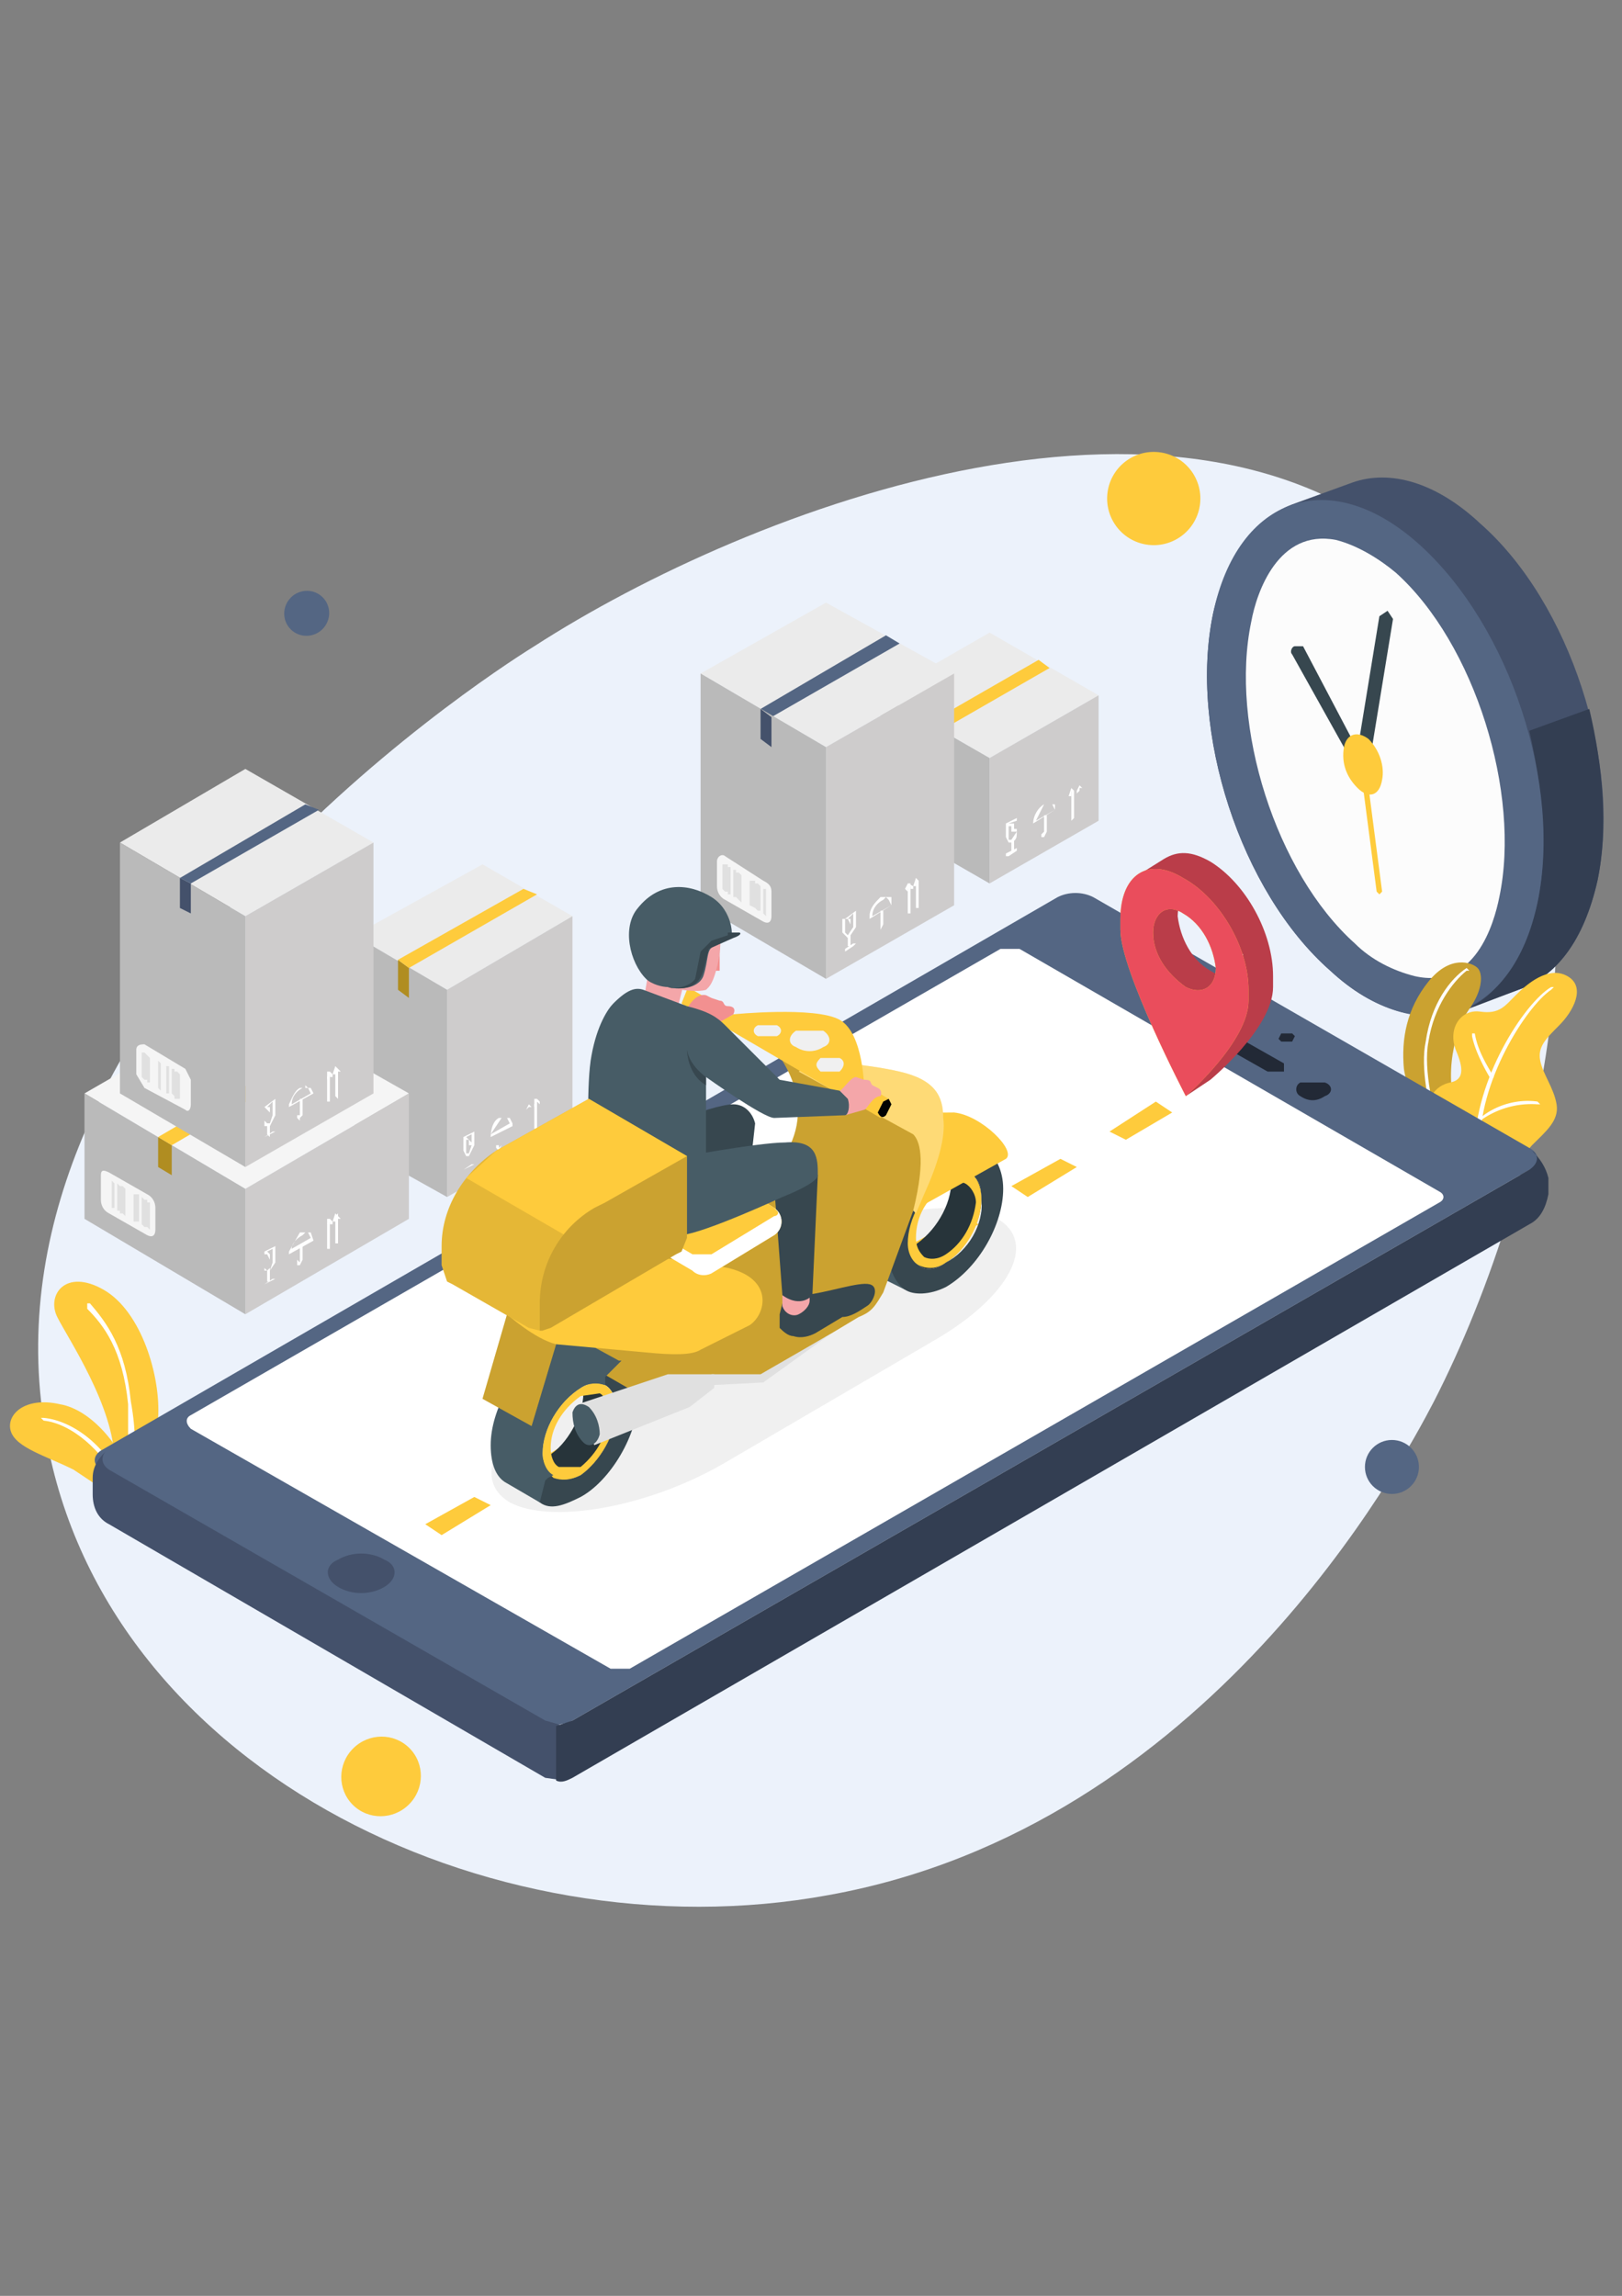 <svg xmlns="http://www.w3.org/2000/svg" xml:space="preserve" id="Layer_1" x="0" y="0" version="1.1" viewBox="0 0 595 842"><rect x="0" y="0" width="595" height="842" fill="#808080" stroke="none"/><style>.st1{fill:#44516b}.st2{fill:#333e52}.st3{fill:#546683}.st5{fill:#37474f}.st6{fill:#fecb3c}.st7{fill:#fff}.st8{opacity:.2;fill:#020303;enable-background:new}.st9{fill:#ebebeb}.st10{fill:#cecccc}.st11{fill:#bababa}.st12{fill:#f5f5f5}.st13{fill:#e0e0e0}.st14{fill:#b08d21}.st18{fill:#f0f0f0}.st19{fill:#27343a}.st20{fill:#475c66}.st22{fill:#020303}.st23{fill:#f4a6a9}.st24{fill:#f29090}</style><path fill="#ecf2fb" d="M16 521c18 126 163 197 288 174 139-25 210-158 222-181 41-80 77-227-1-305-86-86-250-23-329 28C175 250-7 369 16 521z"/><g id="freepik--Chronometer--inject-149"><g id="freepik--Clock--inject-149"><path d="m474 185 22-8c14-5 31 0 47 15 33 29 52 88 43 131-5 22-15 35-29 40l-22 8c-14 4-31 0-47-15-33-29-52-88-43-131 5-22 16-35 29-40z" class="st1"/><path d="m536 371 21-8c14-5 24-18 29-40 4-19 2-42-3-63l-22 8c5 22 7 44 3 63-5 21-15 35-28 40z" class="st2"/><path d="M488 356c-33-29-52-88-43-131s43-55 76-25 52 88 43 131-43 55-76 25z" class="st3"/><path fill="#fcfcfc" d="M519 358c22 5 29-19 31-29 8-38-9-93-38-119-6-5-14-10-22-12-21-4-29 19-31 30-8 38 9 92 38 118 6 6 14 10 22 12z"/><path d="M499 285h1c1-1 2-1 2-3l9-55-2-3-3 2-8 49-20-38h-3c-1 0-2 2-1 3l24 43 1 2z" class="st5"/><path d="m506 328 1-1-6-46-1-1-1 1 6 46 1 1z" class="st6"/><path d="M502 271c-4-3-8-2-9 3-1 6 1 11 5 15s8 3 9-3c1-5-1-11-5-15z" class="st6"/></g></g><g id="freepik--Plants--inject-149"><path d="M48 545h5c3-8 4-16 5-25 1-15-6-39-20-47s-21 2-17 10 21 33 21 53l6 9z" class="st6"/><path d="M47 545h1c2-10 2-20 0-31-2-20-9-29-15-36h-1v2c6 6 13 15 15 35v30z" class="st7"/><path d="M49 545c-3-13-15-28-27-30-13-3-20 4-18 10s13 9 23 14l9 6h13z" class="st6"/><path d="M44 545h1c-5-14-18-24-29-25h-1l1 1c10 1 22 11 28 24z" class="st7"/><path d="m523 411 11 5 1-6c-6-16-1-33 4-40s5-13 3-15-10-5-18 5-10 21-9 32c1 7 5 14 8 19z" class="st6"/><path d="m523 411 11 5 1-6c-6-16-1-33 4-40s5-13 3-15-10-5-18 5-10 21-9 32c1 7 5 14 8 19z" class="st8"/><path d="m527 413 2 1c-3-4-7-22-5-32 2-13 9-22 14-26h1l-1-1c-6 4-13 13-15 27-2 9 1 25 4 31z" class="st7"/><path d="M534 385c3 7 3 11-2 12s-11 6-5 16l31 16c0-3 2-7 4-9 5-5 10-9 9-15s-5-11-6-16 2-8 7-13 10-14 3-18-15 3-19 7-6 7-13 6-12 6-9 14z" class="st6"/><path d="M543 421c-1-24 17-52 26-58l1-1h-1c-10 6-28 34-28 59h2z" class="st7"/><path d="M547 396c-3-5-6-11-7-16v-1h1c1 6 4 11 7 16l-1 1zm-4 15h-1l1-1c6-5 14-7 21-6l1 1h-1a32 32 0 0 0-21 6z" class="st7"/></g><g id="freepik--Boxes--inject-149"><path d="m403 255-40-23-40 23 40 23z" class="st9"/><path d="m363 324 40-23v-46l-40 23z" class="st10"/><path d="M371 309h-1l-1-2v-5l4-2v5c0 2 0 3-2 4zm-1-6v5h1l2-3h-2v-2h-1zm2 1h1v-3l-3 1h2v2z" class="st7"/><path d="M371 313v-5h1v4l-1 1z" class="st7"/><path d="M370 314h-1v-1l4-2v1l-3 2zm12-7v-2 1l1-1v-6h1v6l-1 2h-1z" class="st7"/><path d="M379 302c0-3 2-6 4-7h4v2l-8 5zm6-7h-2l-3 6 7-4-1-2h-1zm8 6v-12l1 1v10l-1 1z" class="st7"/><path d="m392 292 1-3 1 2-1-1v2h-1zm4 7v-11 11c1 0 0 0 0 0z" class="st7"/><path d="M395 291v-1l1-2 1 1h-1v1l-1 1z" class="st7"/><path d="m363 324-40-23v-46l40 23z" class="st11"/><path d="m345 268 40-23-4-3-40 23zm-16 14 14 8c2 1 3 3 3 5v8c0 2-1 3-2 2l-15-8c-2-1-3-3-3-5v-9c0-2 2-2 3-1z" class="st6"/><path d="M328 284h1v10h-1zm2 1 1 1v9h-1zm3 1v10zm1 1 1 1v10l-1-1zm3 2h1v10h-1zm2 1h1v10h-1zm2 1 1 1v10l-1-1zm2 1v10zm-3-1h1v10h-1zm-4-3v10zm-3-1h1v10h-1zm-1-1v10zm-3-2 1 1v9h-1zm15 9v10-1z" class="st6"/><path d="m350 247-47-26-46 26 46 27z" class="st9"/><path d="m283 263 47-27-5-3-46 27z" class="st3"/><path d="m303 359 47-27v-85l-47 27z" class="st10"/><path d="m311 344-1-1-1-1v-5h1l4-3v6l-2 3-1 1zm-1-7v5l1 1 2-3v-1h-1l-1-2h-1zm2 2h1v-4l-2 2h1v2z" class="st7"/><path d="M312 347h-1v-4h1v4z" class="st7"/><path d="M310 349v-1c-1 0 0 0 0 0l3-2h1l-1 1-3 2zm13-8h-1v-2 2h1v-7h1v5l-1 2z" class="st7"/><path d="M319 337v-1c0-3 2-5 4-7h4v3l-8 5zm6-8-1 1c-2 1-4 3-4 6l7-4-1-2-1-1zm9 6h-1v-11h1v11z" class="st7"/><path d="m333 327-1-1 1-2 2 1v1h-1v-1l-1 1v1zm3 6v-11l1 1v10h-1z" class="st7"/><path d="m335 325 1-3 1 2-1-1v2h-1z" class="st7"/><path d="m303 359-46-27v-85l46 27z" class="st11"/><path d="m266 314 14 9c2 1 3 2 3 4v9c0 2-1 3-3 2l-14-8c-2-1-3-3-3-5v-9c0-2 2-3 3-2z" class="st12"/><path d="M265 317h1v10l-1-1zm2 1h1v10h-1zm2 1h1v10h-1zm2 1 1 1v10l-1-1zm3 2v10-1zm1 1h2v10l-2-1zm3 1 1 1v9h-1zm2 1v10zm-3-1h1v10l-1-1zm-4-3v10zm-3-1h1v10l-1-1zm-1-1v10zm-3-2h1v10h-1zm14 9h1v10l-1-1z" class="st13"/><path d="m279 271 4 3v-11l-4-3z" class="st1"/><path d="m210 336-33-19-47 26 34 20z" class="st9"/><path d="m164 439 46-26v-77l-46 27z" class="st10"/><path d="m171 424-1-2v-5l4-2v5l-2 4h-1zm0-6v5h1l1-3h-1v-2h-1zm2 1v-3l-2 1 1 1 1 1zm-1 9v-5 5zm-2 1v-1 1l3-2h1l-4 2zm13-7-1-1v-1h1v1l1-1v-6 6l-1 2z" class="st7"/><path d="M180 417c0-3 1-6 3-7h4l1 2v1l-8 4zm5-7h-1l-4 6 7-4-1-2h-1zm9 6v-11 11zm-1-9 1-2 1 1h-1l-1 1zm4 7h-1v-11h1v11z" class="st7"/><path d="M196 406v-1l1-2 1 1v1l-1-1-1 2z" class="st7"/><path d="m164 439-34-19v-77l34 20z" class="st11"/><path d="m146 363 4 3v-11l-4-3z" class="st14"/><path d="m150 355 47-27-5-2-46 26z" class="st6"/><path d="m150 401-60-34-59 34 59 35z" class="st12"/><path d="m90 482 60-35v-46l-60 35z" class="st10"/><path d="M98 466h-1v-7l4-2v6l-2 3h-1zm-1-6v5l1 1h1l1-3v-1h-1l-1-2h-1zm2 2h1v-4l-2 1 1 1v2z" class="st7"/><path d="M99 470h-1v-4l1-1v5z" class="st7"/><path d="m97 471 3-2h1l-4 2zm13-7h-1v-2l1 1v1-7l1-1v6l-1 2z" class="st7"/><path d="M106 460v-1l4-7h4l1 3-9 5zm6-8-1 1c-2 1-4 3-4 5l7-4-1-2h-1zm9 6h-1v-11h1v11z" class="st7"/><path d="M120 450v-1l1-2 1 1v1h-1v-1l-1 1v1zm4 6h-1v-10l1-1v11z" class="st7"/><path d="M123 448h-1l1-3 2 2h-1v-1l-1 2z" class="st7"/><path d="m90 482-59-35v-46l59 35z" class="st11"/><path d="m58 428 5 3v-11l-5-3z" class="st14"/><path d="m63 420 60-35-5-3-60 35z" class="st6"/><path d="m40 430 14 8c2 1 3 3 3 5v8c0 2-1 3-3 2l-14-8c-2-1-3-3-3-5v-9c0-2 1-2 3-1z" class="st12"/><path d="M39 432v10zm2 1 1 1v9h-1zm2 1 1 1v9h-1zm2 1 1 1v10l-1-1zm3 2v10zm1 1h2v10h-2zm3 1 1 1v10l-1-1zm1 1h1v10h-1zm-2-1v10zm-4-3v10zm-3-1h1v10h-1zm-1-1v10zm-3-2v10zm14 9h1v10l-1-1z" class="st13"/><path d="m137 309-47-27-46 27 46 27z" class="st9"/><path d="m90 428 47-27v-92l-47 27z" class="st10"/><path d="M98 413h-1v-7l4-3v6l-2 4h-1zm-1-7v5l1 1h1l1-3v-1h-1l-1-1-1-1zm2 2h1v-4l-2 2h1v2z" class="st7"/><path d="m99 417-1-1v-4h1v5z" class="st7"/><path d="M97 418v-1l3-2h1l-4 2v1zm13-7-1-1v-1h1v1-7h1v6l-1 1v1z" class="st7"/><path d="M106 406v-1c1-2 2-5 4-6h4l1 2-9 5zm6-7h-1c-2 1-4 3-4 6l7-4-1-2-1-1v1zm9 5h-1v-11h1v11z" class="st7"/><path d="M120 396v-1l1-2 1 1v1h-1v-1l-1 2zm4 7-1-1v-10h1v11z" class="st7"/><path d="M123 394h-1l1-3 2 2h-1v-1l-1 2z" class="st7"/><path d="m90 428-46-27v-92l46 27z" class="st11"/><path d="m66 333 4 2v-11l-4-2z" class="st1"/><path d="m70 324 47-27-5-2-46 27z" class="st3"/><path d="m53 383 15 9 2 4v9c0 2-1 3-2 2l-15-8-3-5v-9c0-2 2-2 3-2z" class="st12"/><path d="M52 386h1v10l-1-1zm2 1 1 1v9h-1zm3 1v10zm1 1 1 1v10l-1-1zm3 2h1v10h-1zm2 1h1v10l-1-1zm2 1 1 1v9h-1zm2 1v10zm-3-1h1v10h-1zm-4-3v10zm-2-1v10zm-2-1v10zm-3-2 1 1v9h-1zm15 9v10-1z" class="st13"/></g><g id="freepik--Device--inject-149"><path d="m37 539 160 92c4 2 9 2 13 0l351-202c4-2 4-6 0-8l-160-92c-4-2-9-2-13 0L37 532c-3 2-3 5 0 7z" class="st3"/><path d="M124 582c5 3 12 3 17 0s5-8 0-10c-5-3-12-3-17 0-5 2-5 7 0 10zm76 49L40 539c-3-2-3-5-1-7-3 3-5 6-5 10v6c0 5 2 9 6 11l160 93 7 1v-20l-7-2z" class="st1"/><path d="M561 449c4-2 6-6 7-11v-6c-1-4-3-7-6-10 3 2 2 5-1 7L210 631l-6 2v20c2 1 4 0 6-1l351-203z" class="st2"/><path d="M224 612 70 524c-2-2-2-4 0-5l297-171h7l154 89c2 1 2 3 0 4L231 612h-7z" class="st7"/><path d="m162 563 18-11-6-3-18 10zm215-124 18-11-6-3-18 10zm36-21 17-10-6-4-17 11z" class="st6"/><path fill="#222936" d="M470 382h4l1-2-1-1h-4l-1 2 1 1zm7 20c3 2 6 2 9 0 3-1 3-4 0-5h-9c-2 1-2 4 0 5zm-6-9v-3l-30-17h-6c-2 1-2 2 0 3l30 17h6z"/></g><g id="freepik--Locator--inject-149"><path fill="#ba3d49" d="M421 324h1l-1 7v4c0 13 15 46 21 57 0 2-7 10-7 10l9-6s23-19 23-34v-4c0-16-10-34-23-42-7-4-12-4-17-1l-8 5 2 4zm11 12c0-7 6-10 12-6-1 4 8 19 12 20 0 7-6 10-12 6-7-4-11-12-12-20z"/><path d="M411 341c0 15 24 61 24 61s23-20 23-35v-4c0-16-11-34-24-41-13-8-23-1-23 15v4zm12 1c0-7 5-11 11-7 7 4 11 12 12 20 0 7-5 10-11 7-7-5-12-12-12-20z" class="st6"/><path fill="#ea4d5c" d="M411 341c0 15 24 61 24 61s23-20 23-35v-4c0-16-11-34-24-41-13-8-23-1-23 15v4zm12 1c0-7 5-11 11-7 7 4 11 12 12 20 0 7-5 10-11 7-7-5-12-12-12-20z"/></g><path id="freepik--Shadow--inject-149" d="M187 551c15 8 50 2 78-14l77-45c28-16 39-36 24-45s-50-2-78 14l-77 45c-28 16-39 36-24 45z" class="st18"/><g id="freepik--Character--inject-149"><path d="m198 542 18-10-6-4-18 11zm36-21 18-10-6-3-18 10z" class="st6"/><path d="M226 517c0 9-6 19-13 24-4 2-8 2-10 0-2-1-4-4-4-6l2-1c7-4 13-15 13-23v-2c2-2 5-2 7-1 3 1 5 5 5 9z" class="st19"/><path d="M227 499c-4-2-9-1-14 2-12 6-21 23-21 36 0 7 2 11 6 14s9 1 15-2c11-6 21-23 21-36 0-7-3-11-7-14zm-14 42c-4 2-8 2-10 0-2-1-4-4-4-8 0-9 6-19 14-24 3-2 6-2 9-1 2 1 4 4 4 9 0 9-6 19-13 24z" class="st5"/><path d="M222 508c-2-1-6-1-9 1-8 5-14 15-14 24 0 4 2 7 4 9 3 1 6 1 10-1 7-5 13-15 13-24 0-4-1-7-4-9zm-9 30h-8c-2-1-3-4-3-7 0-7 4-14 11-19l7-1c2 1 3 4 3 8 0 7-4 14-10 19zm56-37 18-11-6-3-18 10zm36-21 18-10-6-4-18 11zm36-21 18-10-6-3-18 10zm-89-96h2l1 1-2 5c-1 1-2 0-3-1l2-5z" class="st6"/><path d="m266 370-12-7-3 6 12 7z" class="st6"/><path d="M264 370c1-1 2 0 2 1 1 2 0 3-1 5-1 1-3 0-3-1l2-5z" class="st6"/><path d="M356 428v3c-3-1-6-1-9 1-8 4-14 15-14 24 0 4 2 6 4 8l-2 1-1 1-2 7-12-6c-4-3-6-7-6-14 0-13 9-29 21-36 6-3 11-4 15-2l11 7h1l-6 6z" class="st20"/><path d="M362 422h-1c-3-2-8-2-14 2-11 6-21 22-21 36 0 6 3 11 6 13s9 2 15-1c12-7 21-23 21-36 0-7-3-12-6-14zm-15 41c-4 3-8 3-10 1s-3-4-3-9c0-8 6-19 13-23 3-2 7-2 9-1 3 1 4 4 4 9 1 9-5 19-13 23z" class="st5"/><path d="M360 440c0 8-6 19-13 23-4 3-8 3-10 1l-4-7h2c8-5 14-15 14-24l-1-2h8c3 1 4 4 4 9z" class="st19"/><path d="M357 431h-1c-2-1-5-1-9 1-8 4-14 15-14 24 0 4 2 7 4 8s6 2 10-1c7-4 13-14 13-23 0-4-1-7-3-9zm-10 29c-3 2-6 2-8 1-2-2-3-4-3-7 0-8 4-15 11-19 3-2 5-2 7-1s4 4 4 7c-1 8-5 15-11 19z" class="st6"/><path d="m335 444 34-19c4-3-9-16-19-17-5 0-10 0-15 2 0 0 7 9 6 14l-6 20z" class="st6"/><path d="m287 389 51 26c2 1 0 19-3 29l-11 30c-3 5-4 7-9 9l-35 21-48 6-19-11 5-31 57-31c6-4 28-22 12-48z" class="st6"/><path d="m287 389 51 26c2 1 0 19-3 29l-11 30c-3 5-4 7-9 9l-35 21-48 6-19-11 5-31 57-31c6-4 28-22 12-48z" class="st8"/><path d="M339 438c5-11 8-21 7-28 0-8-3-14-16-17s-31-4-31-4l-6 4 42 23c2 2 5 8 0 28l1 1 3-7z" class="st6"/><path fill="#fff" d="M339 438c5-11 8-21 7-28 0-8-3-14-16-17s-31-4-31-4l-6 4 42 23c2 2 5 8 0 28l1 1 3-7z" opacity=".3"/><path d="m311 403 6-4c0 1 0-20-9-25s-39-2-39-2l-6 3 48 28z" class="st6"/><path d="M292 378c-3 2-3 5 0 6 3 2 7 2 10 0 3-1 3-4 0-6h-10zm9 10c-2 2-2 3 0 5h7c2-2 2-4 0-5h-7zm-23-12c-2 1-2 3 0 4h7c2-1 2-3 0-4h-7z" class="st18"/><path d="M312 397c1-1 2-1 3 1l-2 4-2 1-1-2 2-4z" class="st6"/><path d="m326 403-12-7-3 7 12 7z" class="st6"/><path d="m324 404 2-1 1 2-2 4c-1 1-2 1-3-1l2-4z" class="st6"/><path d="m324 404 2-1 1 2-2 4c-1 1-2 1-3-1l2-4z" class="st22"/><path d="M222 505v3c-3-1-6-1-9 1-8 5-14 15-14 24 0 4 2 7 4 8l-2 1-1 1-2 8-12-7c-4-2-6-7-6-14 0-13 9-29 21-36 6-3 11-3 15-1l11 6h1l-6 6z" class="st20"/><path d="m186 482-9 31 18 10 9-30z" class="st6"/><path d="m186 482-9 31 18 10 9-30z" class="st8"/><path d="M186 482s10 9 18 11l33 3c10 1 17 1 20-1l18-9c6-4 9-17-8-21-11-2-22-4-33-4l-48 21z" class="st6"/><path d="m287 478-1 4v5c1 1 3 3 5 3 3 1 6 0 8-1l10-6c3 0 6-2 9-4 2-1 5-7 1-8s-15 3-24 4l-8 3z" class="st5"/><path d="M287 473v6c1 3 4 4 6 3s4-3 4-5v-4h-10z" class="st23"/><path d="m300 431-2 44s-4 5-11 0l-3-40 16-4z" class="st5"/><path d="m261 467 23-14a6 6 0 0 0 0-10l-17-11h-7l-23 14a6 6 0 0 0 0 10l17 10c2 2 5 2 7 1z" class="st6"/><path d="m261 467 23-14a6 6 0 0 0 0-10l-17-11h-7l-23 14a6 6 0 0 0 0 10l17 10c2 2 5 2 7 1z" class="st7"/><path d="m237 450 17 10h7l23-14c1 0 2-1 1-2l-1-1-17-11h-7l-23 14c-1 0-2 1-1 2l1 2z" class="st6"/><path d="m251 360-3 12-13 1 3-17z" class="st23"/><path d="M264 350v6h-2l2-6z" class="st24"/><path d="M261 334c2 2 4 6 3 16-2 11-4 12-5 13-3 1-11 0-13-1-3-2-7-9-8-15-2-8 1-16 6-17 8-2 15 2 17 4z" class="st23"/><path d="M237 359c2 2 6 3 8 3 3 1 11 1 13-4 2-6 1-10 4-11l6-3c1 0 1-10-7-15s-19-6-27 4c-6 7-3 20 3 26z" class="st20"/><path d="M245 362c2 1 8 0 10-3l2-10 4-4 6-2v-1h4c1 0 1 1-2 2l-9 4-2 8c-1 3-3 8-13 6z" class="st5"/><path d="m262 376 7-4c1-2 0-3-2-3s-1-2-3-2l-3-1-2-1c-4-1-7 5-7 5l10 6z" class="st24"/><path d="m212 430 38-19c5-3 15-6 19-6s7 3 8 7l-1 9-27 7c-14 2-37 2-37 2z" class="st5"/><path d="M216 421c0 7-1 13 2 18s18 16 32 14c9-1 37-14 37-14s13-5 13-8c0-6 0-13-12-12-10 0-42 6-42 6l-30-4z" class="st20"/><path d="M225 368c5-5 8-6 11-5l16 6s-2 19 7 25v29s0 3-4 6-12 6-21 5c-12-1-18-13-18-13s-1-24 1-34c2-11 6-17 8-19z" class="st20"/><path d="M259 395s-6-4-7-10c0 0 0 9 7 13v-3z" class="st5"/><path d="m310 409 7-2c1 0 3-5 6-5 0 0 1-2-1-3l-2-1c-1-1 0-2-3-2l-3-1c-2 0-5 5-6 5l2 9z" class="st23"/><path d="M252 369c8 2 11 4 14 7l20 20 22 4 3 3c1 3 0 6-1 6l-26 1c-4 0-25-15-25-15-4-3-7-8-7-13-2-9 0-13 0-13z" class="st20"/><path d="m232 447-33 41h-1l-4-1-28-16-2-1-2-6v-7c0-14 8-27 20-35l34-19 36 21-20 23z" class="st6"/><path d="m232 447-33 41h-1l-4-1-28-16-2-1-2-6v-7c0-14 8-27 20-35l34-19 36 21-20 23z" class="st22" opacity=".1"/><path d="m221 461 31-37-36-21-34 19-11 10 50 29z" class="st6"/><path d="m252 454-2 5-2 1-46 27-3 1h-1v-10c0-15 8-28 20-35l4-2 30-17v30z" class="st6"/><path d="m252 454-2 5-2 1-46 27-3 1h-1v-10c0-15 8-28 20-35l4-2 30-17v30z" class="st22" opacity=".2"/><path d="M261 504h18l26-15-25 18-19 1z" class="st13"/><path d="m218 530 35-14 9-7v-5h-17l-33 11 6 15z" class="st13"/><path d="M216 516c-3-2-5-1-6 2 0 4 1 8 4 11 2 2 5 1 6-3 0-3-1-7-4-10z" class="st20"/></g><circle cx="423.2" cy="183.2" r="17.1" class="st6" transform="rotate(-81 423 183)"/><circle cx="510.6" cy="538" r="9.9" class="st3"/><ellipse cx="139.5" cy="651.2" class="st6" rx="14.7" ry="14.5" transform="rotate(-45 140 651)"/><ellipse cx="112.7" cy="224.6" class="st3" rx="8.3" ry="8.2" transform="rotate(-45 113 225)"/></svg>